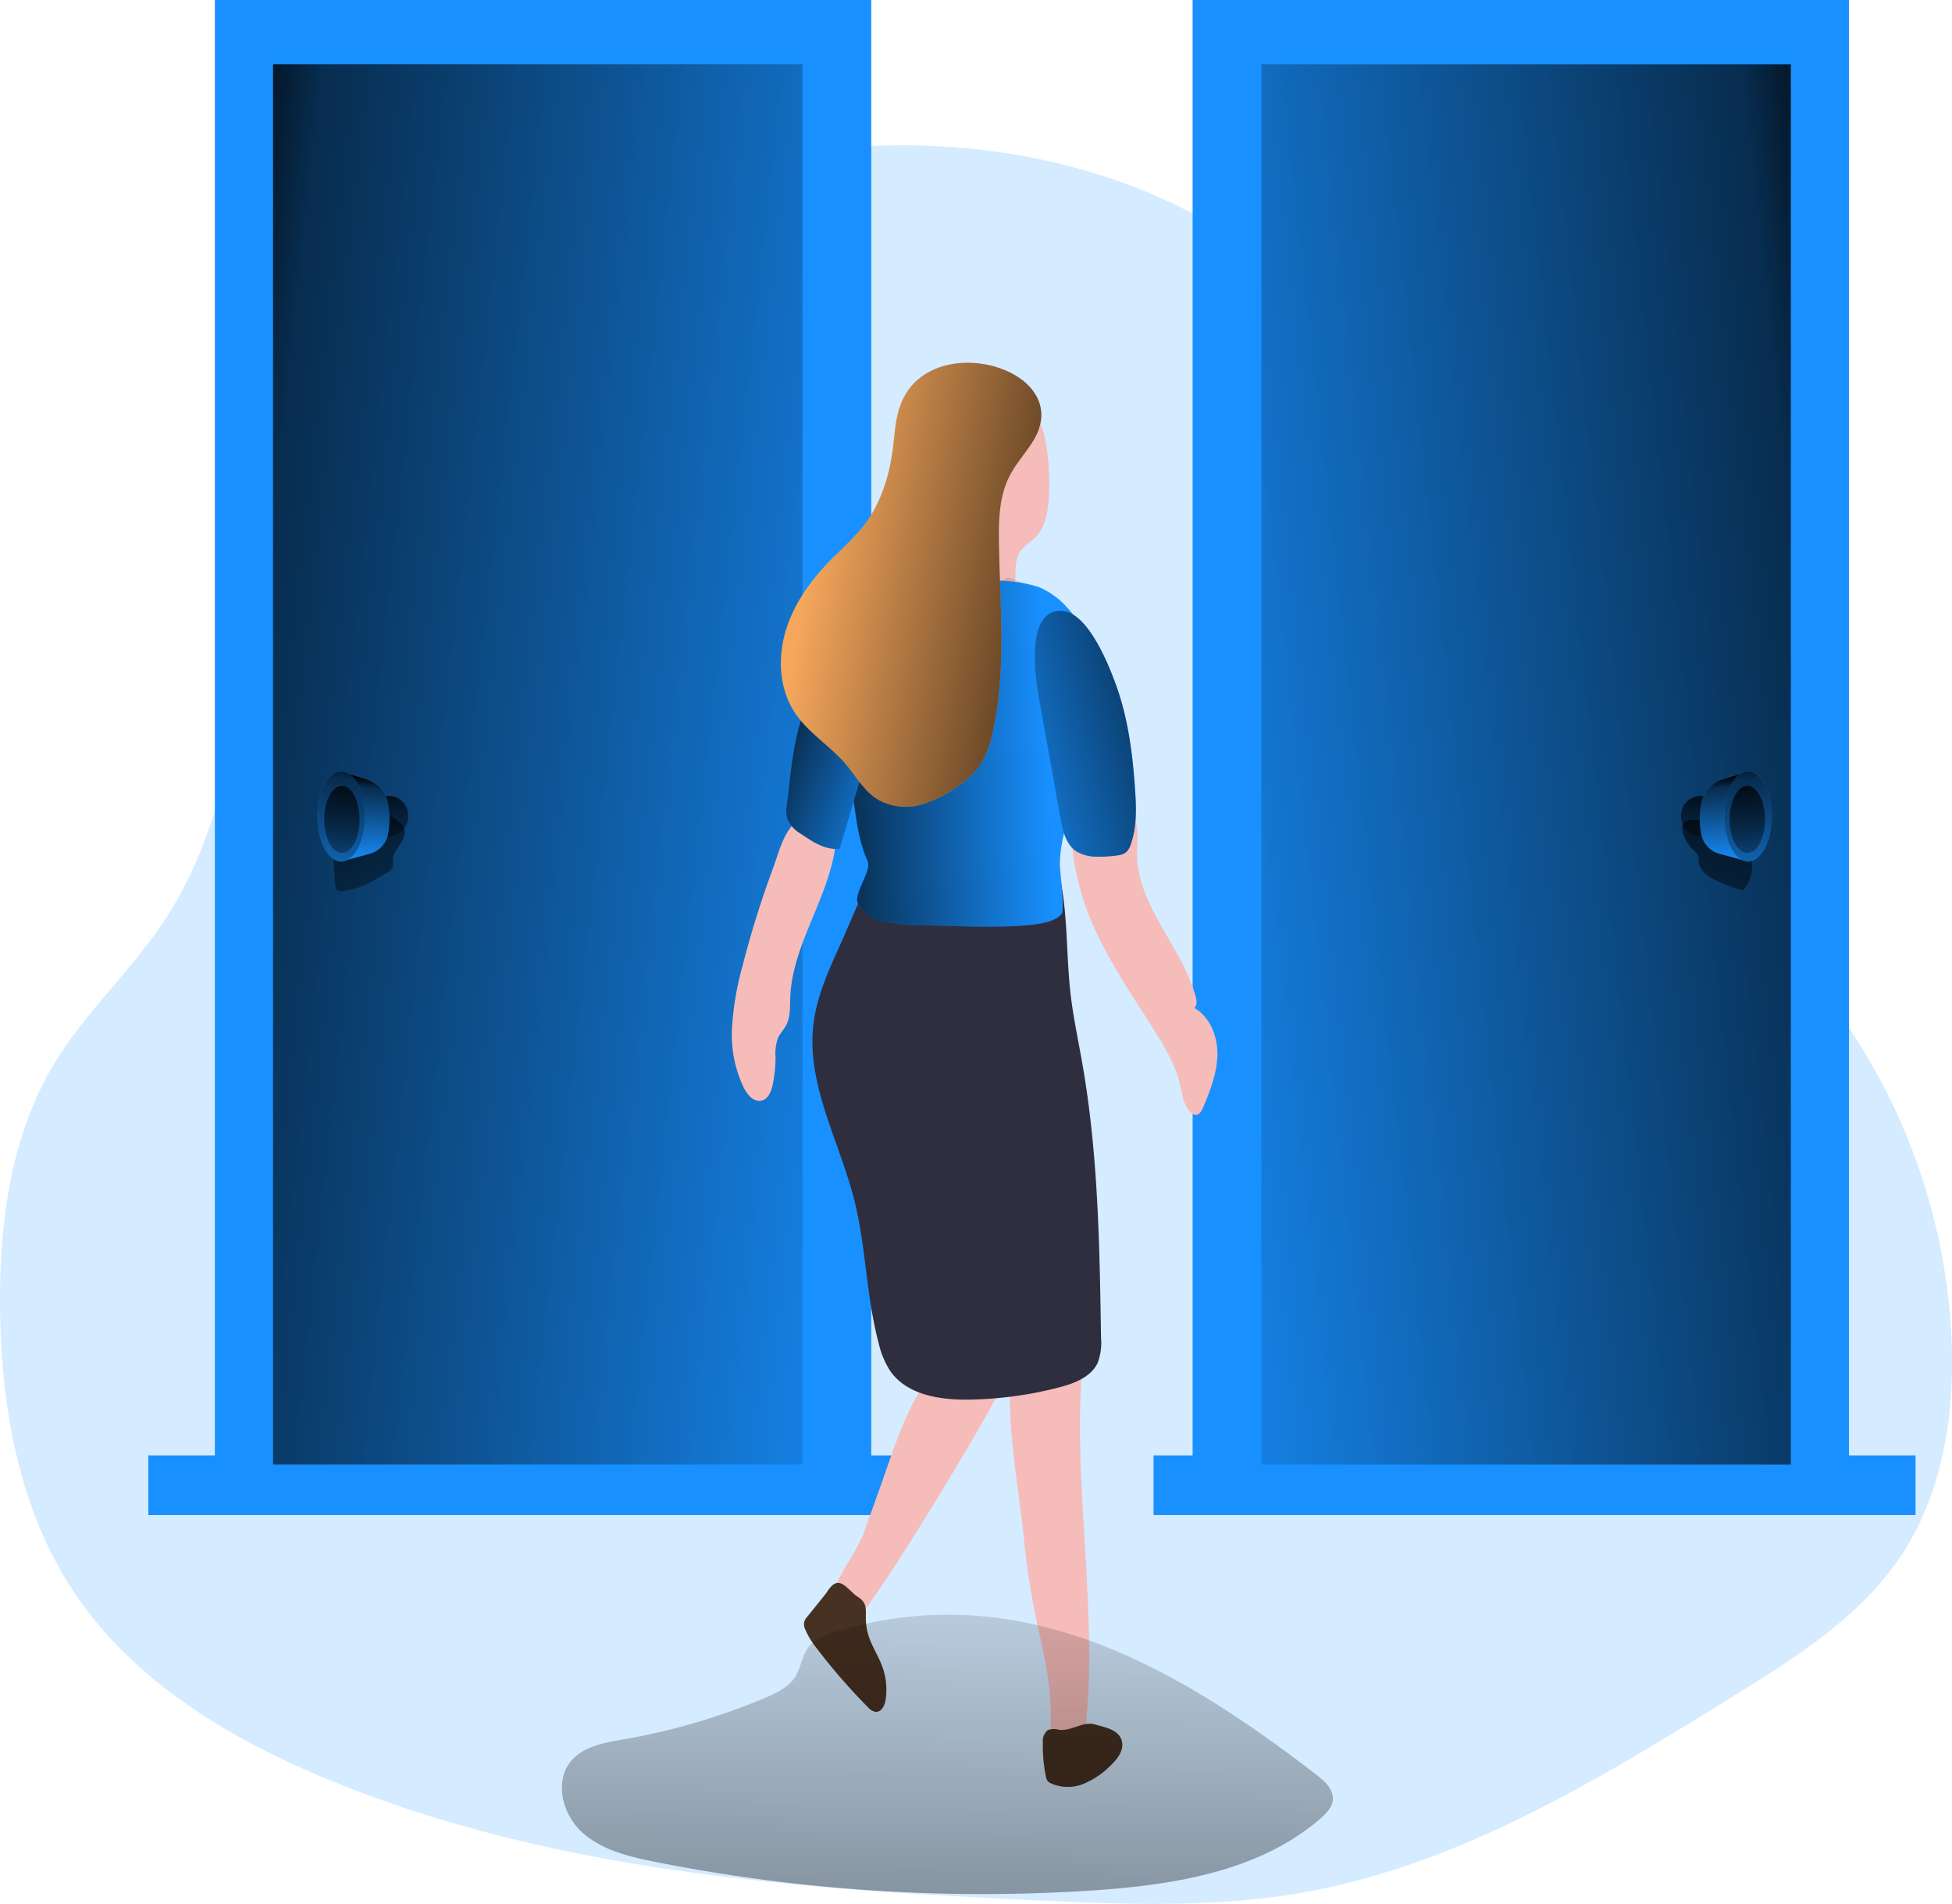 <svg id="Layer_1" data-name="Layer 1" xmlns="http://www.w3.org/2000/svg" xmlns:xlink="http://www.w3.org/1999/xlink" viewBox="0 0 377.27 367.88"><defs><linearGradient id="linear-gradient" x1="26.55" y1="139.19" x2="192.88" y2="157.51" gradientUnits="userSpaceOnUse"><stop offset="0.01"/><stop offset="0.13" stop-opacity="0.69"/><stop offset="1" stop-opacity="0"/></linearGradient><linearGradient id="linear-gradient-2" x1="90.95" y1="167.8" x2="99.23" y2="226.35" xlink:href="#linear-gradient"/><linearGradient id="linear-gradient-3" x1="4607.68" y1="165.5" x2="4774.01" y2="183.83" gradientTransform="matrix(1, 0, 0, -1, -4367.19, 348.05)" xlink:href="#linear-gradient"/><linearGradient id="linear-gradient-4" x1="354.79" y1="170.48" x2="354.79" y2="234.35" xlink:href="#linear-gradient"/><linearGradient id="linear-gradient-5" x1="179.42" y1="173.13" x2="225.55" y2="171.35" xlink:href="#linear-gradient"/><linearGradient id="linear-gradient-6" x1="171.09" y1="170.19" x2="199.03" y2="179.73" xlink:href="#linear-gradient"/><linearGradient id="linear-gradient-7" x1="235.85" y1="144.55" x2="179.07" y2="135.09" xlink:href="#linear-gradient"/><linearGradient id="linear-gradient-8" x1="256.44" y1="161.86" x2="208.98" y2="174.28" xlink:href="#linear-gradient"/><linearGradient id="linear-gradient-9" x1="75.93" y1="152.48" x2="74.92" y2="168.01" xlink:href="#linear-gradient"/><linearGradient id="linear-gradient-10" x1="93.79" y1="176.26" x2="92.58" y2="193.34" xlink:href="#linear-gradient"/><linearGradient id="linear-gradient-11" x1="66.69" y1="146.06" x2="64.47" y2="180.22" xlink:href="#linear-gradient"/><linearGradient id="linear-gradient-12" x1="66.64" y1="149.65" x2="65" y2="175.02" xlink:href="#linear-gradient"/><linearGradient id="linear-gradient-13" x1="4727.54" y1="178.79" x2="4726.53" y2="194.33" gradientTransform="matrix(1, 0, 0, -1, -4376.34, 368.01)" xlink:href="#linear-gradient"/><linearGradient id="linear-gradient-14" x1="4722.5" y1="176.26" x2="4721.28" y2="193.34" gradientTransform="matrix(-1, 0, 0, 1, 5078.3, 0)" xlink:href="#linear-gradient"/><linearGradient id="linear-gradient-15" x1="4718.29" y1="172.38" x2="4716.08" y2="206.53" gradientTransform="matrix(-1, 0, 0, 1, 5055.4, -26.31)" xlink:href="#linear-gradient"/><linearGradient id="linear-gradient-16" x1="4718.25" y1="175.96" x2="4716.6" y2="201.34" gradientTransform="matrix(-1, 0, 0, 1, 5055.4, -26.31)" xlink:href="#linear-gradient"/><linearGradient id="linear-gradient-17" x1="204.3" y1="492.6" x2="206.97" y2="306.3" xlink:href="#linear-gradient"/></defs><title>Decide</title><path d="M131.73,71.52a126.82,126.82,0,0,0-56.19,69.34c-6.86,20.87-8.41,43.92-20.26,62.42-6.47,10.12-15.7,18.28-21.9,28.57-8.45,14-10.65,31-10.47,47.37.22,19.06,3.66,38.69,14.18,54.58,11.31,17.1,29.72,28.25,48.65,36.13,43.27,18,91,21.44,137.85,23.6,17,.79,34.2,1.43,51-1.51,30.28-5.3,57.24-21.8,83.38-38,12.08-7.48,24.55-15.33,32.4-27.17,8.09-12.19,10.38-27.44,9.71-42.05a117.69,117.69,0,0,0-26.67-69.06c-13.66-16.51-31.68-29-45-45.82-16.65-20.94-25-47.21-39.33-69.82C256.68,49,181.36,42.68,131.73,71.52Z" transform="translate(-22.9 -26.31)" fill="#1890ff" opacity="0.18" style="isolation:isolate"/><rect x="41.53" width="126.86" height="290.1" fill="#1890ff"/><rect x="28.67" y="281.23" width="147.27" height="11.53" fill="#1890ff"/><rect x="52.77" y="12.42" width="102.32" height="270.58" fill="url(#linear-gradient)"/><path d="M98.83,192.58a3.89,3.89,0,0,1,0,1.18,2.56,2.56,0,0,1-1.32,1.33c-2.66,1.57-5.44,3.19-8.52,3.42a1.33,1.33,0,0,1-.79-.1c-.43-.24-.51-.81-.54-1.3L87.25,191a3.58,3.58,0,0,1,.16-1.69A3.38,3.38,0,0,1,88.64,188a38.93,38.93,0,0,1,8.12-4c1.45-.58,4.19,1.24,4.35,2.86C101.31,188.88,98.83,190.46,98.83,192.58Z" transform="translate(-22.9 -26.31)" fill="url(#linear-gradient-2)"/><rect x="253.39" y="26.31" width="126.86" height="290.1" transform="translate(610.75 316.41) rotate(-180)" fill="#1890ff"/><rect x="245.85" y="307.54" width="147.27" height="11.53" transform="translate(616.07 600.3) rotate(-180)" fill="#1890ff"/><rect x="266.7" y="38.73" width="102.32" height="270.58" transform="translate(612.82 321.74) rotate(-180)" fill="url(#linear-gradient-3)"/><path d="M350.22,190.63a2.88,2.88,0,0,1,.82.85,3.91,3.91,0,0,1,.17,1.37c.15,1.75,1.87,2.89,3.46,3.63a34.07,34.07,0,0,0,5.08,1.89,7,7,0,0,0,1.78-4.4,16.51,16.51,0,0,0-.54-4.79,3.38,3.38,0,0,0-.8-1.79,3.46,3.46,0,0,0-1.47-.7c-1.55-.45-3.1-.84-4.67-1.18-1.36-.29-3.29-1-4.67-.75C346.49,185.28,349,189.58,350.22,190.63Z" transform="translate(-22.9 -26.31)" fill="url(#linear-gradient-4)"/><path d="M223,338.3c.89,4.34,2,8.64,2.55,13a53.61,53.61,0,0,1,.34,10.21,3.46,3.46,0,0,0,.32,2.14c.6.9,1.85,1,2.93,1s2.26-.07,2.88-.91a3.29,3.29,0,0,0,.5-1.63c2.75-22.49-1.84-45.27-.7-67.9.1-2,0-4.34-1.62-5.39-2.63-1.66-6.76.88-8.32,3.07-1.37,1.9-3.56.12-3.7,2.33-.55,8.54,1.83,21.22,2.66,29.75A138.16,138.16,0,0,0,223,338.3Z" transform="translate(-22.9 -26.31)" fill="#f5bcba"/><path d="M193.14,313.32l-3.19,8.9c-1.32,3.69-4.65,7.86-6,11.56a3.11,3.11,0,0,0-.23,2.15c.34.87,3.06,3.73,4,3.77,2.36.11,27.56-42.08,28.24-44.51a3.67,3.67,0,0,0-.15-2.69,4,4,0,0,0-1.69-1.55c-4.25-2.35-10.51-.38-13.09,3.63C197.45,300.2,195.37,307.07,193.14,313.32Z" transform="translate(-22.9 -26.31)" fill="#f5bcba"/><path d="M227.59,360.56a3.59,3.59,0,0,0-2.18.06,2.69,2.69,0,0,0-.95,2.38,28.74,28.74,0,0,0,.59,6.61,1.91,1.91,0,0,0,.35.87,1.63,1.63,0,0,0,.54.39,8,8,0,0,0,6.31.16,16,16,0,0,0,5.35-3.62c1.28-1.23,2.55-2.88,2.14-4.61-.55-2.31-3.29-2.7-5.19-3.26C232.16,358.84,230.07,360.87,227.59,360.56Z" transform="translate(-22.9 -26.31)" fill="#473122"/><path d="M178.9,338.74a2.52,2.52,0,0,0-.57,1,2.19,2.19,0,0,0,.16,1.33,14.68,14.68,0,0,0,2.24,3.71,115.57,115.57,0,0,0,9.91,11.41,2.5,2.5,0,0,0,1.55.92c1.1,0,1.7-1.25,1.87-2.33a13,13,0,0,0-.62-6.4c-.73-2-1.95-3.81-2.62-5.84a11.65,11.65,0,0,1-.57-4c.05-1.77-.05-2.72-1.6-3.7-1.06-.66-2.12-2.15-3.26-2.57-1.42-.51-2.29,1.19-3,2.14Z" transform="translate(-22.9 -26.31)" fill="#473122"/><path d="M185.25,208.94c-2.25,5-4.53,10-5.15,15.46-1.32,11.59,5.06,22.48,7.91,33.79,2.29,9.1,2.3,18.67,4.73,27.74a16.76,16.76,0,0,0,2.22,5.3c3.25,4.66,9.69,5.63,15.37,5.53a73.66,73.66,0,0,0,17.29-2.37c2.95-.77,6.17-2,7.44-4.76a11.12,11.12,0,0,0,.64-4.84c-.27-17.73-.55-35.55-3.62-53-.78-4.48-1.75-8.93-2.27-13.45C229,211.22,229.26,204,228,197a5.63,5.63,0,0,0-1-2.6,5.77,5.77,0,0,0-3.48-1.59,73.76,73.76,0,0,0-25.92-.18c-3.77.63-4.94.59-6.75,4C188.76,200.56,187.11,204.85,185.25,208.94Z" transform="translate(-22.9 -26.31)" fill="#2e2e3f"/><path d="M166.38,213.08a56.26,56.26,0,0,0-2,11.85,23.48,23.48,0,0,0,2.34,11.69c.66,1.28,1.83,2.64,3.26,2.39s2-1.87,2.3-3.26a27.88,27.88,0,0,0,.52-5.08,8.9,8.9,0,0,1,.49-3.85c.38-.79,1-1.42,1.43-2.18,1-1.69.83-3.75.92-5.7.41-9.32,6.26-17.51,8.27-26.63a10.47,10.47,0,0,0,.24-4.31,4.42,4.42,0,0,0-2.55-3.29c-6.24-2.36-7.74,5.19-9.22,9.17A189.66,189.66,0,0,0,166.38,213.08Z" transform="translate(-22.9 -26.31)" fill="#f5bcba"/><path d="M234.88,206.66c3.1,6.57,7.24,12.59,11.11,18.74,2.09,3.32,4.13,6.76,5,10.58.44,1.89.68,4,2.11,5.34a1.46,1.46,0,0,0,.81.43c.75.07,1.23-.74,1.52-1.43,1.37-3.26,2.69-6.63,2.76-10.17s-1.39-7.3-4.45-9.07c.58-.53.45-1.47.24-2.23-2.65-9.6-11.18-17.4-11.33-27.35,0-1.66.2-3.32,0-5a6.08,6.08,0,0,0-2.09-4.35c-4.28-3.22-10.93.46-10.64,5.54A51.42,51.42,0,0,0,234.88,206.66Z" transform="translate(-22.9 -26.31)" fill="#f5bcba"/><path d="M225.24,113.18a45.93,45.93,0,0,1,.39,9.15c-.17,3-.75,6.12-2.92,8.12a20.82,20.82,0,0,0-2.4,2.08c-1.26,1.57-1.16,3.78-1.18,5.79s-.37,4.32-2.08,5.38-4.05.3-5.36-1.2a10.47,10.47,0,0,1-2.07-5.52,42.47,42.47,0,0,1,.88-15.72,24,24,0,0,1,4.24-9.54c1.48-1.85,4.33-4.58,6.81-4.91C224.33,106.45,224.94,111.14,225.24,113.18Z" transform="translate(-22.9 -26.31)" fill="#f5bcba"/><path d="M223.57,139.71a15,15,0,0,1,5.34,3.74A26.34,26.34,0,0,1,236,164.81c-1.29,9.89-8.19,18.63-8.26,28.6,0,1.16,1,8.62.33,9.54a4.27,4.27,0,0,1-1.38,1c-4.49,2.41-22.84,1-26,1.19-1.46.08-7.4-.64-8.74-1.24a8.48,8.48,0,0,1-3.12-2.87c-1.29-1.7,2.64-6.39,1.76-8.34-2.37-5.23-2.39-11.17-3.49-16.8s-3.32-11-5.38-16.35a7.71,7.71,0,0,1-.71-3.11,7.85,7.85,0,0,1,1.37-3.49c2.33-3.91,4.81-8,8.68-10.35s8.69-2.76,13.19-2.89a30.13,30.13,0,0,0,6.21-.54,17.28,17.28,0,0,1,4.75-.64A26.72,26.72,0,0,1,223.57,139.71Z" transform="translate(-22.9 -26.31)" fill="#1890ff"/><path d="M219.13,138.32c2.05.77,8.25,3.56,9.78,5.13A26.34,26.34,0,0,1,236,164.81c-1.29,9.89-8.19,18.63-8.26,28.6,0,1.16,1,8.62.33,9.54a4.27,4.27,0,0,1-1.38,1c-4.49,2.41-22.84,1-26,1.19-1.46.08-7.4-.64-8.74-1.24a8.48,8.48,0,0,1-3.12-2.87c-1.29-1.7,2.64-6.39,1.76-8.34-2.37-5.23-2.39-11.17-3.49-16.8s-3.32-11-5.38-16.35a7.71,7.71,0,0,1-.71-3.11,7.85,7.85,0,0,1,1.37-3.49c2.33-3.91,4.81-8,8.68-10.35s8.69-2.76,13.19-2.89a30.13,30.13,0,0,0,6.21-.54,17.28,17.28,0,0,1,4.75-.64C218,138.64,216.54,137.35,219.13,138.32Z" transform="translate(-22.9 -26.31)" fill="url(#linear-gradient-5)"/><path d="M175,181.64a6.33,6.33,0,0,0,.09,3,6.41,6.41,0,0,0,2.68,2.83c2.23,1.54,4.73,3.16,7.42,2.84L190,174c.81-2.72,1.62-5.57,1.05-8.35-.92-4.52-7.69-9.88-11.18-4.76C176.29,166.16,175.81,175.49,175,181.64Z" transform="translate(-22.9 -26.31)" fill="#1890ff"/><path d="M175,181.64a6.33,6.33,0,0,0,.09,3,6.41,6.41,0,0,0,2.68,2.83c2.23,1.54,4.73,3.16,7.42,2.84L190,174c.81-2.72,1.62-5.57,1.05-8.35-.92-4.52-7.69-9.88-11.18-4.76C176.29,166.16,175.81,175.49,175,181.64Z" transform="translate(-22.9 -26.31)" fill="url(#linear-gradient-6)"/><path d="M197,104.39c-1.07,2.76-1.17,5.78-1.55,8.71-.71,5.49-2.5,11-6,15.26a74.26,74.26,0,0,1-5.41,5.53c-4,4-7.49,8.59-9.19,14s-1.4,11.55,1.73,16.22c2.58,3.84,6.74,6.32,9.76,9.83,2,2.38,3.6,5.29,6.28,6.9a10.87,10.87,0,0,0,8.11,1,21.8,21.8,0,0,0,7.44-3.73,17,17,0,0,0,4.13-3.93,17.53,17.53,0,0,0,2.4-6.13c2.76-11.94,1.48-24.38,1.27-36.63-.07-4.54,0-9.27,2.14-13.29,1.26-2.43,3.18-4.45,4.58-6.8C230.82,97.58,202.74,89.49,197,104.39Z" transform="translate(-22.9 -26.31)" fill="#f6a75c"/><path d="M197,104.39c-1.07,2.76-1.17,5.78-1.55,8.71-.71,5.49-2.5,11-6,15.26a74.26,74.26,0,0,1-5.41,5.53c-4,4-7.49,8.59-9.19,14s-1.4,11.55,1.73,16.22c2.58,3.84,6.74,6.32,9.76,9.83,2,2.38,3.6,5.29,6.28,6.9a10.87,10.87,0,0,0,8.11,1,21.8,21.8,0,0,0,7.44-3.73,17,17,0,0,0,4.13-3.93,17.53,17.53,0,0,0,2.4-6.13c2.76-11.94,1.48-24.38,1.27-36.63-.07-4.54,0-9.27,2.14-13.29,1.26-2.43,3.18-4.45,4.58-6.8C230.82,97.58,202.74,89.49,197,104.39Z" transform="translate(-22.9 -26.31)" fill="url(#linear-gradient-7)"/><path d="M238.71,159c2.26,6.36,3.11,13.14,3.57,19.88.24,3.52.36,7.16-.8,10.49a3.41,3.41,0,0,1-1,1.67,3.46,3.46,0,0,1-1.64.56,22.28,22.28,0,0,1-3.82.24,7.56,7.56,0,0,1-4.06-1c-2.07-1.36-2.68-4.07-3.11-6.51l-4.19-23.38c-.68-3.79-2.6-16.95,4.48-16.59C233.21,144.61,237.3,155,238.71,159Z" transform="translate(-22.9 -26.31)" fill="#1890ff"/><path d="M238.71,159c2.26,6.36,3.11,13.14,3.57,19.88.24,3.52.36,7.16-.8,10.49a3.41,3.41,0,0,1-1,1.67,3.46,3.46,0,0,1-1.64.56,22.28,22.28,0,0,1-3.82.24,7.56,7.56,0,0,1-4.06-1c-2.07-1.36-2.68-4.07-3.11-6.51l-4.19-23.38c-.68-3.79-2.6-16.95,4.48-16.59C233.21,144.61,237.3,155,238.71,159Z" transform="translate(-22.9 -26.31)" fill="url(#linear-gradient-8)"/><path d="M72.52,153.81h2.62a3.75,3.75,0,0,1,3.75,3.75v.26a3.75,3.75,0,0,1-3.75,3.75H72.52a0,0,0,0,1,0,0v-7.76A0,0,0,0,1,72.52,153.81Z" fill="url(#linear-gradient-9)"/><path d="M88.83,175.36l5,1.57a5.85,5.85,0,0,1,4,4.5,15,15,0,0,1-.08,6.63,4.85,4.85,0,0,1-3.4,3.23l-5.53,1.51Z" transform="translate(-22.9 -26.31)" fill="#1890ff"/><path d="M88.83,175.36l5,1.57a5.85,5.85,0,0,1,4,4.5,15,15,0,0,1-.08,6.63,4.85,4.85,0,0,1-3.4,3.23l-5.53,1.51Z" transform="translate(-22.9 -26.31)" fill="url(#linear-gradient-10)"/><ellipse cx="65.93" cy="157.76" rx="4.58" ry="8.72" fill="#1890ff"/><ellipse cx="65.93" cy="157.76" rx="4.58" ry="8.72" fill="url(#linear-gradient-11)"/><ellipse cx="66.08" cy="158.34" rx="3.41" ry="6.48" fill="url(#linear-gradient-12)"/><path d="M347.79,180.12h2.62a3.75,3.75,0,0,1,3.75,3.75v.26a3.75,3.75,0,0,1-3.75,3.75h-2.62a0,0,0,0,1,0,0v-7.76A0,0,0,0,1,347.79,180.12Z" transform="translate(679.06 341.7) rotate(-180)" fill="url(#linear-gradient-13)"/><path d="M360.77,175.36l-5,1.57a5.82,5.82,0,0,0-4,4.5,14.87,14.87,0,0,0,.08,6.63,4.82,4.82,0,0,0,3.39,3.23l5.54,1.51Z" transform="translate(-22.9 -26.31)" fill="#1890ff"/><path d="M360.77,175.36l-5,1.57a5.82,5.82,0,0,0-4,4.5,14.87,14.87,0,0,0,.08,6.63,4.82,4.82,0,0,0,3.39,3.23l5.54,1.51Z" transform="translate(-22.9 -26.31)" fill="url(#linear-gradient-14)"/><ellipse cx="337.87" cy="157.76" rx="4.58" ry="8.72" fill="#1890ff"/><ellipse cx="337.87" cy="157.76" rx="4.58" ry="8.72" fill="url(#linear-gradient-15)"/><ellipse cx="337.71" cy="158.34" rx="3.41" ry="6.48" fill="url(#linear-gradient-16)"/><path d="M184.85,341.46c-2.29.68-4.71,1.59-6,3.59-1,1.53-1.2,3.47-2.12,5.05-1.27,2.16-3.68,3.33-6,4.31a125.84,125.84,0,0,1-27.27,8c-3.69.64-7.75,1.31-10.17,4.17-3.3,3.9-1.71,10.27,2.06,13.73s9,4.73,14,5.74a324.82,324.82,0,0,0,83.56,5.63c16-1,33.09-3.47,45.23-14,1.11-1,2.24-2.13,2.36-3.61.17-2-1.62-3.63-3.23-4.87C250.24,348.41,220.43,331,184.85,341.46Z" transform="translate(-22.9 -26.31)" fill="url(#linear-gradient-17)"/></svg>